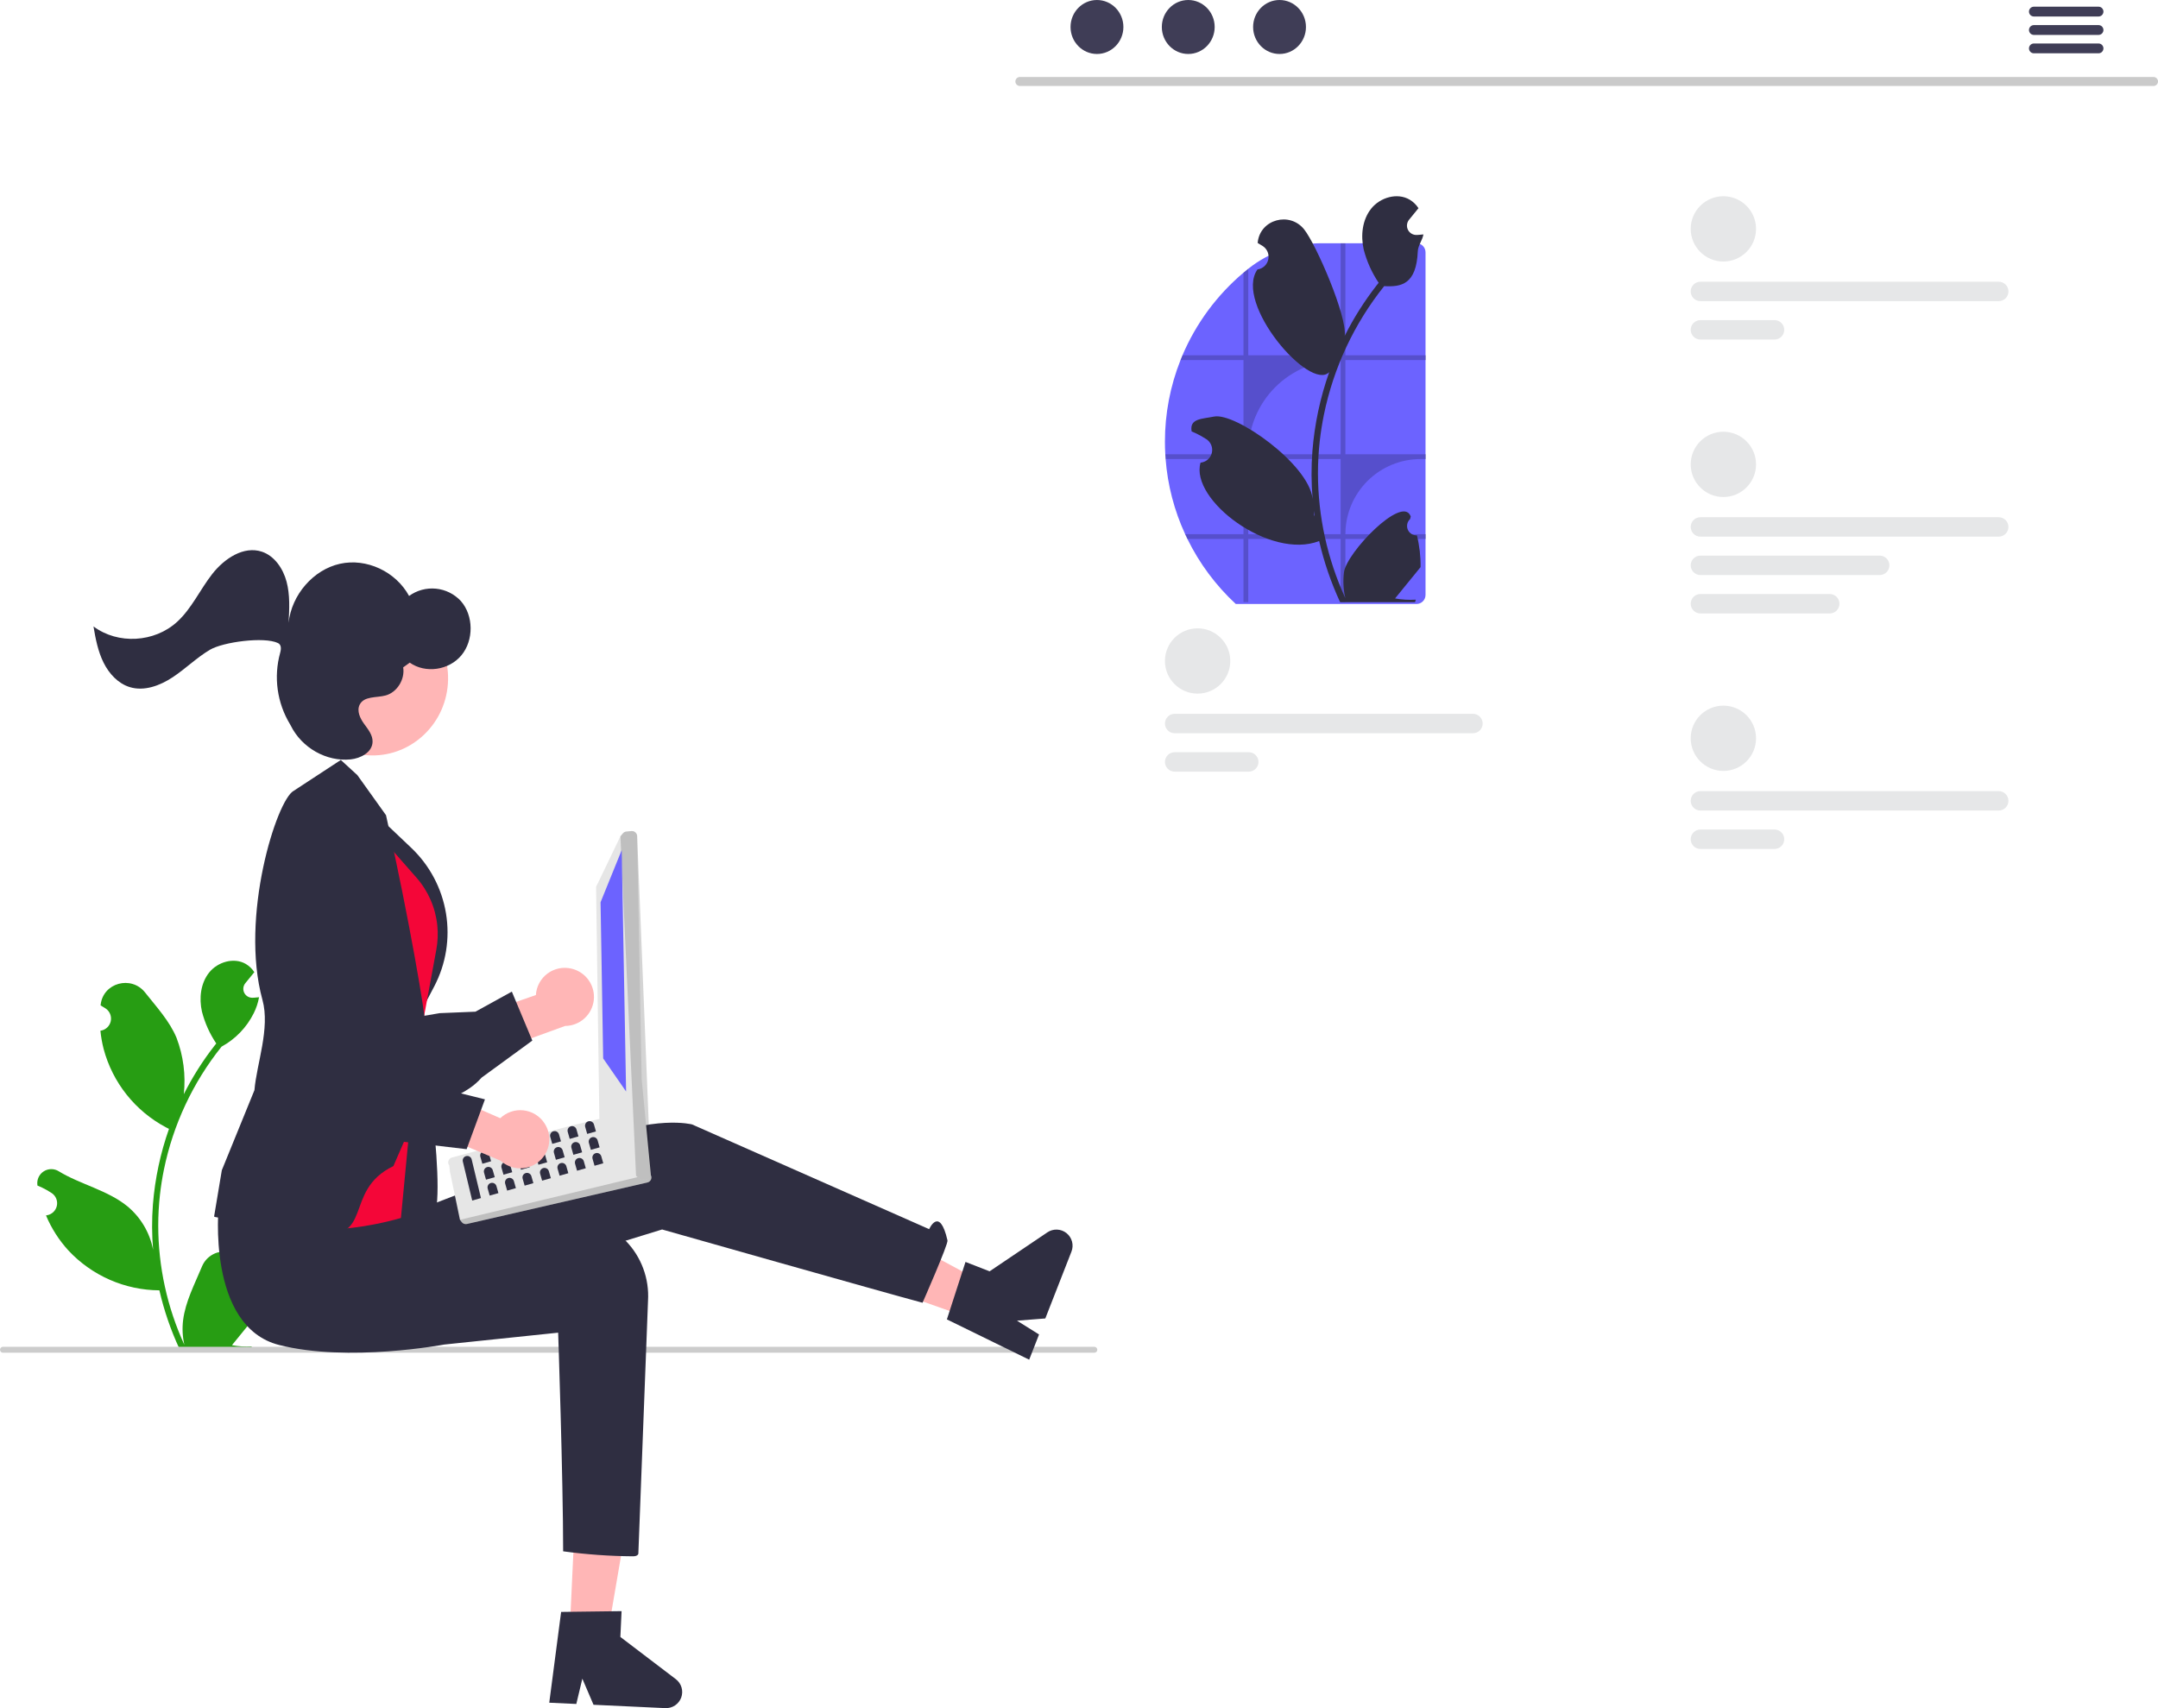 <svg width="648" height="513" viewBox="0 0 648 513" fill="none" xmlns="http://www.w3.org/2000/svg">
<g clip-path="url(#clip0_789_1102)">
<path d="M75.921 385.896C75.366 385.921 74.817 385.776 74.348 385.479C73.879 385.182 73.513 384.749 73.298 384.237C73.084 383.725 73.032 383.16 73.151 382.618C73.269 382.076 73.551 381.583 73.958 381.206C74.027 380.935 74.076 380.741 74.144 380.469C74.12 380.41 74.095 380.351 74.07 380.292C73.511 378.974 72.575 377.849 71.379 377.061C70.183 376.272 68.78 375.854 67.347 375.859C65.914 375.865 64.514 376.293 63.324 377.091C62.133 377.888 61.206 379.019 60.657 380.342C58.463 385.622 55.67 390.91 54.982 396.493C54.679 398.96 54.807 401.461 55.36 403.885C50.207 392.654 47.531 380.447 47.514 368.092C47.513 364.992 47.685 361.894 48.03 358.813C48.316 356.287 48.711 353.779 49.217 351.29C51.979 337.78 57.909 325.117 66.519 314.342C70.687 312.07 74.057 308.576 76.176 304.331C76.943 302.805 77.486 301.176 77.787 299.495C77.316 299.556 76.839 299.595 76.368 299.626C76.222 299.633 76.068 299.641 75.921 299.649L75.866 299.651C75.35 299.674 74.837 299.548 74.391 299.287C73.945 299.026 73.583 298.641 73.35 298.18C73.118 297.718 73.023 297.2 73.079 296.686C73.134 296.172 73.337 295.685 73.663 295.284C73.866 295.034 74.069 294.785 74.272 294.535C74.581 294.15 74.896 293.773 75.205 293.388C75.24 293.351 75.274 293.313 75.305 293.272C75.659 292.833 76.014 292.402 76.368 291.963C75.721 290.96 74.851 290.119 73.825 289.507C70.272 287.428 65.371 288.868 62.804 292.079C60.23 295.29 59.745 299.795 60.639 303.807C61.518 307.221 62.972 310.46 64.939 313.387C64.746 313.633 64.546 313.872 64.353 314.118C60.831 318.644 57.762 323.503 55.188 328.627C55.814 322.887 55.067 317.08 53.009 311.685C50.923 306.657 47.013 302.422 43.57 298.075C39.434 292.854 30.954 295.133 30.225 301.751C30.218 301.815 30.211 301.879 30.204 301.943C30.716 302.232 31.216 302.538 31.706 302.861C32.322 303.272 32.798 303.859 33.074 304.545C33.35 305.231 33.412 305.985 33.252 306.707C33.092 307.429 32.717 308.086 32.177 308.591C31.637 309.097 30.957 309.428 30.225 309.54L30.15 309.552C30.333 311.393 30.655 313.219 31.114 315.012C32.444 320.017 34.795 324.693 38.019 328.748C41.243 332.803 45.27 336.149 49.849 338.576C50.15 338.73 50.443 338.884 50.743 339.03C48.158 346.351 46.536 353.977 45.919 361.716C45.569 366.282 45.59 370.869 45.98 375.431L45.957 375.269C44.971 370.196 42.262 365.618 38.289 362.309C32.388 357.465 24.05 355.682 17.684 351.788C17.007 351.354 16.221 351.123 15.417 351.121C14.613 351.119 13.825 351.347 13.146 351.777C12.467 352.208 11.926 352.824 11.586 353.552C11.246 354.28 11.122 355.09 11.227 355.886C11.236 355.943 11.244 356 11.253 356.056C12.202 356.442 13.126 356.887 14.02 357.388C14.531 357.677 15.032 357.983 15.522 358.306C16.137 358.717 16.614 359.304 16.89 359.99C17.166 360.676 17.227 361.43 17.067 362.152C16.907 362.874 16.533 363.531 15.993 364.036C15.453 364.542 14.772 364.873 14.041 364.985L13.966 364.997C13.912 365.004 13.866 365.012 13.812 365.02C15.434 368.889 17.709 372.449 20.54 375.547C24.037 379.296 28.263 382.292 32.96 384.351C37.656 386.41 42.724 387.489 47.853 387.521H47.861C49.253 393.566 51.27 399.45 53.88 405.079H75.382C75.459 404.84 75.528 404.594 75.598 404.355C73.608 404.48 71.609 404.361 69.648 404.001C71.243 402.045 72.839 400.073 74.434 398.117C74.47 398.081 74.503 398.042 74.534 398.002C75.343 397.001 76.16 396.007 76.97 395.006L76.97 395.005C77.013 391.936 76.661 388.875 75.921 385.896L75.921 385.896Z" fill="#279D13"/>
<path d="M329.497 405.369C329.497 405.486 329.475 405.602 329.43 405.711C329.385 405.819 329.319 405.917 329.237 406C329.154 406.083 329.055 406.148 328.947 406.193C328.839 406.238 328.722 406.261 328.605 406.26H0.892C0.655 406.26 0.428 406.166 0.261 405.999C0.094 405.832 0 405.605 0 405.369C0 405.133 0.094 404.906 0.261 404.739C0.428 404.572 0.655 404.478 0.892 404.478H328.605C328.722 404.478 328.839 404.501 328.947 404.545C329.055 404.59 329.154 404.655 329.237 404.738C329.319 404.821 329.385 404.919 329.43 405.028C329.475 405.136 329.497 405.252 329.497 405.369Z" fill="#CCCCCC"/>
<path d="M171.604 290.904C170.369 290.609 169.085 290.588 167.842 290.842C166.599 291.097 165.427 291.62 164.408 292.376C163.389 293.132 162.548 294.102 161.945 295.218C161.342 296.334 160.991 297.568 160.917 298.834L142.183 305.349L143.368 317.69L169.696 308.119C171.832 308.102 173.889 307.303 175.475 305.872C177.061 304.442 178.067 302.48 178.302 300.358C178.537 298.236 177.985 296.102 176.751 294.359C175.516 292.617 173.685 291.388 171.604 290.904V290.904Z" fill="#FFB6B6"/>
<path d="M141.071 326.775C133.621 331.963 120.498 334.617 102.636 334.495C101.648 334.498 100.669 334.295 99.763 333.9C98.856 333.505 98.041 332.927 97.371 332.201C92.591 327.228 92.778 315.877 92.808 314.78L87.569 295.054C87.457 294.753 84.558 286.659 87.507 281.007C88.135 279.826 89.011 278.795 90.075 277.985C91.139 277.175 92.366 276.604 93.672 276.313C104.75 273.375 115.164 303.006 116.488 306.921L132.034 304.276L142.771 303.834L153.694 297.81L159.844 312.517L144.624 323.63C143.574 324.821 142.381 325.877 141.071 326.775Z" fill="#2F2E41"/>
<path d="M171.068 489.879L182.52 490.414L190.034 446.532L173.132 445.743L171.068 489.879Z" fill="#FFB6B6"/>
<path d="M168.493 484.101L186.646 483.868L186.283 491.618L202.939 504.299C203.761 504.925 204.362 505.798 204.653 506.789C204.944 507.781 204.911 508.839 204.557 509.811C204.204 510.782 203.549 511.614 202.688 512.187C201.827 512.76 200.806 513.043 199.773 512.995L178.22 511.988L174.864 504.148L173.055 511.746L164.929 511.366L168.493 484.101Z" fill="#2F2E41"/>
<path d="M290.634 395.66L294.806 384.99L255.603 363.833L235.799 376.271L290.634 395.66Z" fill="#FFB6B6"/>
<path d="M284.331 396.249L289.919 378.99L297.151 381.813L314.505 370.105C315.362 369.527 316.382 369.237 317.416 369.279C318.449 369.321 319.442 369.691 320.25 370.337C321.057 370.982 321.637 371.869 321.905 372.867C322.172 373.865 322.114 374.923 321.737 375.885L313.885 395.965L305.378 396.633L312.003 400.778L309.042 408.349L284.331 396.249Z" fill="#2F2E41"/>
<path d="M65.421 363.904C65.421 363.904 70.177 394.243 92.66 396.49C115.142 398.736 135.867 388.615 135.867 388.615L198.818 369.243C198.818 369.243 265.776 388.253 277.017 391.248C277.017 391.248 284.771 373.662 284.511 372.527C282.12 362.076 279.006 369.146 279.006 369.146L207.811 337.696C207.811 337.696 196.569 334.7 177.085 342.937C157.6 351.174 105.4 371.03 105.4 371.03L65.421 363.904Z" fill="#2F2E41"/>
<path d="M65.681 362.044C65.681 362.044 61.931 398.389 83.832 403.941C104.65 409.22 133.367 403.805 133.367 403.805L167.602 400.234C167.602 400.234 169.1 444.186 169.1 465.902C176.056 466.846 183.065 467.347 190.084 467.399C191.583 467.399 191.682 466.615 191.682 466.615L194.585 390.652C194.789 387.349 194.298 384.04 193.145 380.938C191.992 377.836 190.202 375.01 187.89 372.641C185.577 370.272 182.795 368.413 179.72 367.184C176.646 365.954 173.347 365.382 170.038 365.503C168.422 365.564 166.727 365.679 164.952 365.846C143.892 367.864 117.746 363.574 117.746 363.574L65.681 362.044Z" fill="#2F2E41"/>
<path d="M126.427 309.318C126.427 309.318 135.318 363.042 129.31 367.33C123.301 371.619 115.062 371.636 115.062 371.636L113.146 341.973L126.427 309.318Z" fill="#2F2E41"/>
<path d="M111.599 243.339L123.486 254.626C129.012 259.872 132.674 266.776 133.919 274.29C135.163 281.804 133.921 289.518 130.381 296.263L124.698 307.091L111.599 243.339Z" fill="#2F2E41"/>
<path d="M108.94 245.237L125.048 263.569C128.583 267.593 130.774 272.618 131.315 277.945C131.561 280.364 131.462 282.805 131.022 285.196L124.951 318.17L120.388 365.788C120.388 365.788 85.163 376.453 81.558 359.985C77.952 343.517 108.94 245.237 108.94 245.237Z" fill="#F40638"/>
<path d="M93.82 370.263C70.665 366.407 64.992 365.642 64.639 365.507L64.285 365.372L66.606 351.456L76.407 327.393C77.043 319.521 81.171 308.856 78.81 300.29C71.945 275.386 83.098 240.195 88.199 237.499L102.34 228.236L107.304 232.783L115.911 244.822C122.992 276.341 127.883 305.718 127.645 307.514L123.274 338.37L118.124 350.206C102.5 357.739 113.006 373.458 93.82 370.263Z" fill="#2F2E41"/>
<path d="M135.743 347.626L172.101 337.907L175.302 337.148L177.584 336.607L180.244 335.978L180.266 335.973C180.652 335.885 181.058 335.953 181.395 336.161L194.895 352.334C195.017 352.409 195.125 352.506 195.212 352.619C195.249 352.648 195.281 352.682 195.308 352.72C195.458 352.923 195.555 353.161 195.591 353.411C195.627 353.66 195.601 353.915 195.515 354.153C195.429 354.39 195.286 354.603 195.099 354.772C194.911 354.942 194.685 355.062 194.44 355.124L140.202 367.595C139.921 367.659 139.628 367.642 139.356 367.546C139.085 367.45 138.845 367.279 138.667 367.053L138.116 366.341L135.115 351.899L134.901 350.024C134.765 349.851 134.669 349.649 134.62 349.434C134.533 349.046 134.601 348.639 134.812 348.301C135.022 347.963 135.356 347.721 135.743 347.626Z" fill="#E6E6E6"/>
<path opacity="0.17" d="M138.116 366.339L138.67 367.054C138.848 367.279 139.086 367.45 139.357 367.546C139.628 367.641 139.921 367.659 140.201 367.596L194.441 355.124C194.686 355.063 194.912 354.942 195.1 354.773C195.287 354.604 195.43 354.391 195.516 354.154C195.601 353.917 195.627 353.662 195.591 353.412C195.555 353.162 195.457 352.925 195.308 352.722C195.281 352.684 195.249 352.649 195.213 352.621L138.116 366.339Z" fill="black"/>
<path d="M179.974 335.873L178.993 266.783C178.951 266.367 179.077 265.952 179.342 265.628L186.292 251.175L187.014 250.299C187.283 249.978 187.666 249.776 188.082 249.734L189.595 249.594C190.012 249.553 190.428 249.679 190.751 249.944C191.075 250.21 191.28 250.593 191.321 251.009L192.683 324.112L192.684 324.117L193.359 331.156L194.159 339.514L194.162 339.524L195.41 352.529C195.433 352.751 195.408 352.976 195.336 353.188C195.264 353.399 195.147 353.593 194.992 353.755C194.842 353.919 194.658 354.049 194.454 354.137C194.249 354.224 194.028 354.267 193.805 354.263L192.821 354.243C192.443 354.233 192.081 354.091 191.799 353.84L191.248 353.346L190.993 353.114L180.496 336.899C180.198 336.636 180.011 336.269 179.974 335.873Z" fill="#E6E6E6"/>
<path opacity="0.17" d="M186.295 251.175L190.992 353.116L191.249 353.345L191.797 353.838C192.08 354.089 192.442 354.232 192.82 354.241L193.805 354.261C194.028 354.265 194.25 354.222 194.455 354.134C194.66 354.047 194.844 353.917 194.996 353.753C195.147 353.59 195.262 353.396 195.334 353.185C195.405 352.974 195.431 352.75 195.41 352.528L191.319 251.011C191.279 250.595 191.075 250.211 190.752 249.945C190.429 249.678 190.013 249.551 189.596 249.591L188.08 249.736C187.874 249.755 187.674 249.814 187.492 249.911C187.309 250.008 187.148 250.141 187.017 250.3L186.295 251.175Z" fill="black"/>
<path d="M186.69 255.294L180.334 270.971L181.12 317.867L188.002 327.811L186.69 255.294Z" fill="#6C63FF"/>
<path d="M139.933 347.213C139.585 347.312 139.291 347.545 139.115 347.861C138.939 348.176 138.896 348.549 138.995 348.897L141.795 360.557L144.419 359.81L141.619 348.15C141.519 347.803 141.286 347.509 140.97 347.333C140.654 347.157 140.281 347.114 139.933 347.213Z" fill="#2F2E41"/>
<path d="M145.18 345.719C144.833 345.819 144.538 346.052 144.362 346.367C144.187 346.683 144.143 347.056 144.242 347.403L144.84 349.501L147.464 348.754L146.866 346.657C146.767 346.309 146.533 346.015 146.217 345.84C145.901 345.664 145.528 345.621 145.18 345.719Z" fill="#2F2E41"/>
<path d="M150.428 344.227C150.08 344.326 149.786 344.559 149.61 344.875C149.434 345.191 149.391 345.563 149.49 345.911L150.087 348.008L152.711 347.262L152.113 345.164C152.014 344.817 151.781 344.523 151.465 344.347C151.149 344.171 150.776 344.128 150.428 344.227Z" fill="#2F2E41"/>
<path d="M155.675 342.734C155.327 342.833 155.033 343.066 154.857 343.382C154.681 343.697 154.638 344.07 154.737 344.418L155.335 346.515L157.958 345.768L157.361 343.671C157.261 343.324 157.028 343.03 156.712 342.854C156.396 342.678 156.023 342.635 155.675 342.734Z" fill="#2F2E41"/>
<path d="M160.922 341.241C160.575 341.34 160.28 341.573 160.104 341.889C159.928 342.205 159.885 342.577 159.984 342.925L160.582 345.022L163.205 344.276L162.608 342.178C162.509 341.831 162.275 341.537 161.959 341.361C161.643 341.185 161.27 341.142 160.922 341.241Z" fill="#2F2E41"/>
<path d="M166.17 339.748C165.822 339.847 165.528 340.08 165.352 340.396C165.176 340.712 165.133 341.084 165.231 341.432L165.829 343.529L168.453 342.783L167.855 340.685C167.756 340.338 167.523 340.044 167.207 339.868C166.891 339.692 166.518 339.649 166.17 339.748Z" fill="#2F2E41"/>
<path d="M171.417 338.255C171.069 338.354 170.775 338.587 170.599 338.903C170.423 339.219 170.38 339.592 170.479 339.939L171.076 342.036L173.7 341.29L173.102 339.193C173.003 338.845 172.77 338.551 172.454 338.375C172.138 338.199 171.765 338.156 171.417 338.255Z" fill="#2F2E41"/>
<path d="M176.664 336.762C176.317 336.861 176.022 337.094 175.846 337.41C175.67 337.726 175.627 338.098 175.726 338.446L176.324 340.543L178.947 339.797L178.35 337.699C178.251 337.352 178.017 337.058 177.701 336.882C177.385 336.706 177.012 336.663 176.664 336.762Z" fill="#2F2E41"/>
<path d="M146.282 350.501C145.934 350.6 145.64 350.833 145.464 351.149C145.288 351.465 145.245 351.838 145.344 352.185L145.941 354.282L148.565 353.536L147.967 351.439C147.868 351.091 147.635 350.797 147.319 350.621C147.003 350.446 146.63 350.402 146.282 350.501Z" fill="#2F2E41"/>
<path d="M151.529 349.008C151.181 349.107 150.887 349.34 150.711 349.656C150.535 349.972 150.492 350.344 150.591 350.692L151.188 352.789L153.812 352.043L153.214 349.946C153.115 349.598 152.882 349.304 152.566 349.128C152.25 348.952 151.877 348.909 151.529 349.008Z" fill="#2F2E41"/>
<path d="M156.776 347.515C156.429 347.614 156.134 347.847 155.958 348.163C155.782 348.479 155.739 348.851 155.838 349.199L156.436 351.296L159.059 350.55L158.462 348.452C158.363 348.105 158.129 347.811 157.813 347.635C157.497 347.459 157.124 347.416 156.776 347.515Z" fill="#2F2E41"/>
<path d="M162.024 346.022C161.676 346.121 161.381 346.354 161.206 346.67C161.03 346.986 160.986 347.359 161.085 347.706L161.683 349.803L164.307 349.057L163.709 346.96C163.61 346.612 163.376 346.318 163.06 346.142C162.744 345.967 162.371 345.923 162.024 346.022Z" fill="#2F2E41"/>
<path d="M167.271 344.529C166.923 344.628 166.629 344.861 166.453 345.177C166.277 345.493 166.234 345.865 166.333 346.213L166.93 348.31L169.554 347.564L168.956 345.467C168.857 345.119 168.624 344.825 168.308 344.649C167.992 344.473 167.619 344.43 167.271 344.529Z" fill="#2F2E41"/>
<path d="M172.518 343.036C172.171 343.135 171.876 343.369 171.7 343.684C171.524 344 171.481 344.373 171.58 344.72L172.178 346.818L174.801 346.071L174.204 343.974C174.105 343.626 173.871 343.332 173.555 343.157C173.239 342.981 172.866 342.938 172.518 343.036Z" fill="#2F2E41"/>
<path d="M177.766 341.543C177.418 341.642 177.124 341.875 176.948 342.191C176.772 342.507 176.728 342.88 176.827 343.227L177.425 345.324L180.049 344.578L179.451 342.481C179.352 342.133 179.119 341.839 178.803 341.663C178.487 341.488 178.114 341.444 177.766 341.543Z" fill="#2F2E41"/>
<path d="M147.383 355.282C147.035 355.382 146.741 355.615 146.565 355.93C146.389 356.246 146.346 356.619 146.445 356.966L147.042 359.064L149.666 358.317L149.068 356.22C148.969 355.872 148.736 355.578 148.42 355.403C148.104 355.227 147.731 355.184 147.383 355.282Z" fill="#2F2E41"/>
<path d="M152.63 353.789C152.282 353.888 151.988 354.121 151.812 354.437C151.636 354.753 151.593 355.126 151.692 355.473L152.29 357.571L154.913 356.824L154.316 354.727C154.216 354.379 153.983 354.085 153.667 353.909C153.351 353.734 152.978 353.69 152.63 353.789Z" fill="#2F2E41"/>
<path d="M157.878 352.297C157.53 352.396 157.235 352.629 157.059 352.945C156.884 353.26 156.84 353.633 156.939 353.981L157.537 356.078L160.161 355.331L159.563 353.234C159.464 352.887 159.23 352.593 158.914 352.417C158.598 352.241 158.225 352.198 157.878 352.297Z" fill="#2F2E41"/>
<path d="M163.125 350.803C162.777 350.903 162.483 351.136 162.307 351.451C162.131 351.767 162.088 352.14 162.187 352.487L162.784 354.585L165.408 353.838L164.81 351.741C164.711 351.393 164.478 351.099 164.162 350.924C163.846 350.748 163.473 350.705 163.125 350.803Z" fill="#2F2E41"/>
<path d="M168.372 349.311C168.024 349.41 167.73 349.643 167.554 349.959C167.378 350.275 167.335 350.647 167.434 350.995L168.032 353.092L170.655 352.346L170.058 350.248C169.958 349.901 169.725 349.607 169.409 349.431C169.093 349.255 168.72 349.212 168.372 349.311Z" fill="#2F2E41"/>
<path d="M173.619 347.818C173.272 347.917 172.977 348.15 172.801 348.466C172.626 348.781 172.582 349.154 172.681 349.502L173.279 351.599L175.902 350.852L175.305 348.755C175.206 348.408 174.972 348.114 174.656 347.938C174.34 347.762 173.967 347.719 173.619 347.818Z" fill="#2F2E41"/>
<path d="M178.867 346.325C178.519 346.424 178.225 346.657 178.049 346.973C177.873 347.289 177.83 347.661 177.928 348.009L178.526 350.106L181.15 349.36L180.552 347.262C180.453 346.915 180.22 346.621 179.904 346.445C179.588 346.269 179.215 346.226 178.867 346.325Z" fill="#2F2E41"/>
<path d="M163.45 337.276C162.746 336.221 161.82 335.333 160.735 334.674C159.651 334.016 158.435 333.603 157.173 333.465C155.912 333.326 154.636 333.466 153.434 333.874C152.232 334.282 151.135 334.948 150.219 335.826L132.051 327.867L124.519 337.719L150.332 348.598C151.91 350.038 153.961 350.85 156.098 350.879C158.234 350.909 160.307 350.154 161.924 348.759C163.541 347.363 164.589 345.424 164.871 343.307C165.152 341.191 164.647 339.045 163.45 337.276Z" fill="#FFB6B6"/>
<path d="M116.65 342.817C107.658 341.556 96.231 334.582 83.222 322.352C82.495 321.682 81.916 320.869 81.52 319.963C81.125 319.057 80.921 318.08 80.924 317.091C80.806 310.198 88.671 302.004 89.439 301.221L99.028 283.202C99.151 282.904 102.536 275.001 108.546 272.863C109.81 272.424 111.153 272.264 112.485 272.393C113.817 272.522 115.105 272.938 116.26 273.612C126.38 278.989 113.842 307.786 112.146 311.555L125.343 320.183L133.513 327.157L145.621 330.165L140.117 345.126L121.395 342.927C119.815 343.086 118.221 343.049 116.65 342.817Z" fill="#2F2E41"/>
<path d="M134.381 206.517C135.897 193.878 127.094 182.43 114.72 180.949C102.346 179.467 91.086 188.513 89.57 201.153C88.055 213.792 96.857 225.24 109.232 226.721C121.606 228.203 132.866 219.157 134.381 206.517Z" fill="#FFB6B6"/>
<path d="M53.212 186.732C57.552 182.75 60.069 177.079 63.718 172.404C67.367 167.73 73.206 163.854 78.662 165.696C82.423 166.967 84.997 170.726 86.052 174.699C87.107 178.673 86.888 182.889 86.661 187.019C87.578 178.587 94.109 171.088 102.079 169.317C110.049 167.545 118.843 171.638 122.838 178.979C125.168 177.287 128.038 176.509 130.904 176.792C133.77 177.074 136.433 178.397 138.388 180.51C142.226 184.864 142.301 192.285 138.553 196.803C134.804 201.321 127.739 202.325 123.04 199.008L121.068 200.428C121.649 204.042 119.216 207.937 115.799 208.862C113.028 209.612 109.318 208.988 107.997 211.641C107.074 213.494 108.117 215.716 109.313 217.368C110.509 219.021 111.956 220.753 111.874 222.831C111.751 225.968 108.277 227.76 105.277 228.065C98.045 228.803 90.621 224.608 87.307 217.912C87.243 217.783 87.172 217.653 87.094 217.522C85.166 214.339 83.907 210.797 83.395 207.112C82.883 203.426 83.128 199.675 84.116 196.088C84.516 194.68 84.414 193.585 83.465 193.126C79.36 191.145 66.996 192.792 63.032 195.145C59.068 197.497 55.719 200.838 51.867 203.386C48.015 205.934 43.285 207.69 38.942 206.35C35.464 205.277 32.749 202.336 31.087 198.981C29.426 195.627 28.69 191.86 28.073 188.131C35.391 193.61 46.38 192.999 53.212 186.732Z" fill="#2F2E41"/>
<path d="M646.676 25.822H306.22C305.866 25.815 305.529 25.669 305.281 25.416C305.033 25.163 304.895 24.823 304.895 24.47C304.895 24.116 305.033 23.776 305.281 23.523C305.529 23.27 305.866 23.124 306.22 23.117H646.676C647.03 23.124 647.367 23.27 647.614 23.523C647.862 23.776 648.001 24.116 648.001 24.47C648.001 24.823 647.862 25.163 647.614 25.416C647.367 25.669 647.03 25.815 646.676 25.822Z" fill="#CACACA"/>
<path d="M329.395 16.21C333.777 16.21 337.33 12.581 337.33 8.105C337.33 3.629 333.777 0 329.395 0C325.013 0 321.461 3.629 321.461 8.105C321.461 12.581 325.013 16.21 329.395 16.21Z" fill="#3F3D56"/>
<path d="M356.805 16.21C361.187 16.21 364.74 12.581 364.74 8.105C364.74 3.629 361.187 0 356.805 0C352.423 0 348.871 3.629 348.871 8.105C348.871 12.581 352.423 16.21 356.805 16.21Z" fill="#3F3D56"/>
<path d="M384.215 16.21C388.597 16.21 392.15 12.581 392.15 8.105C392.15 3.629 388.597 0 384.215 0C379.833 0 376.281 3.629 376.281 8.105C376.281 12.581 379.833 16.21 384.215 16.21Z" fill="#3F3D56"/>
<path d="M630.173 2.009H610.702C610.316 2.016 609.949 2.175 609.678 2.45C609.408 2.726 609.257 3.096 609.257 3.482C609.257 3.868 609.408 4.238 609.678 4.513C609.949 4.789 610.316 4.947 610.702 4.955H630.173C630.559 4.947 630.926 4.789 631.196 4.513C631.467 4.238 631.618 3.868 631.618 3.482C631.618 3.096 631.467 2.726 631.196 2.45C630.926 2.175 630.559 2.016 630.173 2.009Z" fill="#3F3D56"/>
<path d="M630.173 7.539H610.702C610.316 7.546 609.949 7.705 609.678 7.98C609.408 8.256 609.257 8.626 609.257 9.012C609.257 9.397 609.408 9.768 609.678 10.043C609.949 10.319 610.316 10.477 610.702 10.485H630.173C630.559 10.477 630.926 10.319 631.196 10.043C631.467 9.768 631.618 9.397 631.618 9.012C631.618 8.626 631.467 8.256 631.196 7.98C630.926 7.705 630.559 7.546 630.173 7.539Z" fill="#3F3D56"/>
<path d="M630.172 13.06H610.702C610.316 13.068 609.948 13.227 609.678 13.502C609.408 13.778 609.256 14.148 609.256 14.534C609.256 14.919 609.408 15.29 609.678 15.565C609.948 15.841 610.316 15.999 610.702 16.007H630.172C630.558 15.999 630.926 15.841 631.196 15.565C631.466 15.29 631.618 14.919 631.618 14.534C631.618 14.148 631.466 13.778 631.196 13.502C630.926 13.227 630.558 13.068 630.172 13.06Z" fill="#3F3D56"/>
<path d="M49.799 336.749L49.81 336.733L49.799 336.764V336.749Z" fill="#2F2E41"/>
<path d="M517.491 78.54C522.909 78.54 527.301 74.151 527.301 68.738C527.301 63.325 522.909 58.937 517.491 58.937C512.073 58.937 507.682 63.325 507.682 68.738C507.682 74.151 512.073 78.54 517.491 78.54Z" fill="#E6E7E8"/>
<path d="M600.169 90.442H510.603C510.219 90.442 509.838 90.368 509.483 90.221C509.128 90.075 508.806 89.86 508.534 89.589C508.262 89.318 508.047 88.996 507.9 88.641C507.753 88.287 507.677 87.907 507.677 87.523C507.677 87.139 507.753 86.76 507.9 86.405C508.047 86.051 508.262 85.729 508.534 85.458C508.806 85.187 509.128 84.972 509.483 84.825C509.838 84.679 510.219 84.604 510.603 84.605H600.169C600.553 84.604 600.933 84.679 601.288 84.825C601.643 84.972 601.966 85.187 602.237 85.458C602.509 85.729 602.725 86.051 602.872 86.405C603.019 86.76 603.094 87.139 603.094 87.523C603.094 87.907 603.019 88.287 602.872 88.641C602.725 88.996 602.509 89.318 602.237 89.589C601.966 89.86 601.643 90.075 601.288 90.221C600.933 90.368 600.553 90.442 600.169 90.442Z" fill="#E6E7E8"/>
<path d="M532.848 101.975H510.603C509.828 101.975 509.085 101.668 508.537 101.12C507.989 100.573 507.682 99.831 507.682 99.056C507.682 98.282 507.989 97.54 508.537 96.993C509.085 96.445 509.828 96.138 510.603 96.138H532.848C533.623 96.138 534.366 96.445 534.914 96.993C535.462 97.54 535.77 98.282 535.77 99.056C535.77 99.831 535.462 100.573 534.914 101.12C534.366 101.668 533.623 101.975 532.848 101.975Z" fill="#E6E7E8"/>
<path d="M517.491 231.527C522.909 231.527 527.301 227.139 527.301 221.725C527.301 216.312 522.909 211.924 517.491 211.924C512.073 211.924 507.682 216.312 507.682 221.725C507.682 227.139 512.073 231.527 517.491 231.527Z" fill="#E6E7E8"/>
<path d="M600.169 243.429H510.603C509.828 243.429 509.085 243.122 508.537 242.574C507.989 242.027 507.682 241.285 507.682 240.51C507.682 239.736 507.989 238.994 508.537 238.447C509.085 237.899 509.828 237.592 510.603 237.592H600.169C600.943 237.592 601.686 237.899 602.234 238.447C602.782 238.994 603.09 239.736 603.09 240.51C603.09 241.285 602.782 242.027 602.234 242.574C601.686 243.122 600.943 243.429 600.169 243.429Z" fill="#E6E7E8"/>
<path d="M532.848 254.963H510.603C509.828 254.963 509.085 254.655 508.537 254.108C507.989 253.56 507.682 252.818 507.682 252.044C507.682 251.27 507.989 250.527 508.537 249.98C509.085 249.433 509.828 249.125 510.603 249.125H532.848C533.623 249.125 534.366 249.433 534.914 249.98C535.462 250.527 535.77 251.27 535.77 252.044C535.77 252.818 535.462 253.56 534.914 254.108C534.366 254.655 533.623 254.963 532.848 254.963Z" fill="#E6E7E8"/>
<path d="M359.615 208.311C365.033 208.311 369.425 203.922 369.425 198.509C369.425 193.096 365.033 188.708 359.615 188.708C354.197 188.708 349.806 193.096 349.806 198.509C349.806 203.922 354.197 208.311 359.615 208.311Z" fill="#E6E7E8"/>
<path d="M442.293 220.213H352.727C351.952 220.213 351.209 219.906 350.661 219.359C350.114 218.811 349.806 218.069 349.806 217.295C349.806 216.521 350.114 215.778 350.661 215.231C351.209 214.683 351.952 214.376 352.727 214.376H442.293C443.068 214.376 443.811 214.683 444.358 215.231C444.906 215.778 445.214 216.521 445.214 217.295C445.214 218.069 444.906 218.811 444.358 219.359C443.811 219.906 443.068 220.213 442.293 220.213Z" fill="#E6E7E8"/>
<path d="M374.972 231.747H352.727C351.952 231.747 351.209 231.439 350.661 230.892C350.113 230.345 349.806 229.602 349.806 228.828C349.806 228.054 350.113 227.311 350.661 226.764C351.209 226.217 351.952 225.909 352.727 225.909H374.972C375.747 225.909 376.49 226.217 377.038 226.764C377.586 227.311 377.894 228.054 377.894 228.828C377.894 229.602 377.586 230.345 377.038 230.892C376.49 231.439 375.747 231.747 374.972 231.747Z" fill="#E6E7E8"/>
<path d="M517.491 149.267C522.909 149.267 527.301 144.878 527.301 139.465C527.301 134.052 522.909 129.664 517.491 129.664C512.073 129.664 507.682 134.052 507.682 139.465C507.682 144.878 512.073 149.267 517.491 149.267Z" fill="#E6E7E8"/>
<path d="M600.169 161.169H510.603C509.828 161.169 509.085 160.861 508.537 160.314C507.989 159.767 507.682 159.024 507.682 158.25C507.682 157.476 507.989 156.734 508.537 156.186C509.085 155.639 509.828 155.332 510.603 155.332H600.169C600.943 155.332 601.686 155.639 602.234 156.186C602.782 156.734 603.09 157.476 603.09 158.25C603.09 159.024 602.782 159.767 602.234 160.314C601.686 160.861 600.943 161.169 600.169 161.169Z" fill="#E6E7E8"/>
<path d="M564.423 172.702H510.603C509.828 172.702 509.085 172.395 508.537 171.848C507.989 171.3 507.682 170.558 507.682 169.784C507.682 169.009 507.989 168.267 508.537 167.72C509.085 167.172 509.828 166.865 510.603 166.865H564.423C565.198 166.865 565.941 167.172 566.489 167.72C567.037 168.267 567.345 169.009 567.345 169.784C567.345 170.558 567.037 171.3 566.489 171.848C565.941 172.395 565.198 172.702 564.423 172.702Z" fill="#E6E7E8"/>
<path d="M549.428 184.236H510.603C509.828 184.236 509.085 183.928 508.537 183.381C507.989 182.833 507.682 182.091 507.682 181.317C507.682 180.543 507.989 179.8 508.537 179.253C509.085 178.705 509.828 178.398 510.603 178.398H549.428C550.202 178.398 550.945 178.705 551.493 179.253C552.041 179.8 552.349 180.543 552.349 181.317C552.349 182.091 552.041 182.833 551.493 183.381C550.945 183.928 550.202 184.236 549.428 184.236Z" fill="#E6E7E8"/>
<path d="M428.055 75.772V178.68C428.054 179.398 427.768 180.087 427.26 180.595C426.752 181.103 426.064 181.389 425.345 181.391H371.079C365.075 175.828 360.15 169.206 356.55 161.858C356.313 161.385 356.087 160.908 355.873 160.423C352.592 153.312 350.607 145.673 350.009 137.865C349.968 137.384 349.935 136.907 349.913 136.422C349.839 135.183 349.806 133.926 349.806 132.665C349.795 124.27 351.381 115.949 354.481 108.146C354.666 107.661 354.862 107.181 355.066 106.704C359.147 97.116 365.421 88.618 373.385 81.893C373.859 81.49 374.338 81.097 374.821 80.717L374.933 80.628C381.164 75.698 388.886 73.027 396.835 73.053H425.345C426.065 73.055 426.754 73.343 427.262 73.852C427.77 74.362 428.055 75.052 428.055 75.772Z" fill="#6C63FF"/>
<path opacity="0.2" d="M428.199 108.146V106.704H403.998V73.053H402.558V106.704H374.821V80.717C374.336 81.098 373.858 81.49 373.385 81.893V106.704H355.066C354.862 107.181 354.666 107.662 354.481 108.146H373.385V136.423H349.913C349.935 136.907 349.968 137.384 350.009 137.865H373.385V160.423H355.873C356.087 160.908 356.313 161.385 356.55 161.859H373.385V180.822H374.821V161.859H402.558V180.822H403.998V161.859H428.199V160.423H403.998C403.997 157.461 404.581 154.527 405.715 151.79C406.849 149.053 408.512 146.566 410.609 144.471C412.705 142.376 415.194 140.715 417.934 139.581C420.673 138.448 423.609 137.865 426.574 137.865H428.199V136.423H403.998V108.146H428.199ZM402.558 160.423H374.821V137.865H402.558V160.423ZM402.558 136.423H374.821V135.857C374.822 132.218 375.539 128.614 376.933 125.252C378.327 121.89 380.37 118.835 382.946 116.262C385.521 113.689 388.579 111.648 391.944 110.255C395.309 108.863 398.916 108.146 402.558 108.146V136.423Z" fill="black"/>
<path d="M425.469 160.787C424.889 160.813 424.315 160.661 423.824 160.351C423.333 160.04 422.95 159.587 422.726 159.051C422.502 158.516 422.448 157.925 422.572 157.357C422.695 156.79 422.99 156.275 423.417 155.881C423.488 155.597 423.539 155.394 423.611 155.11C423.585 155.048 423.559 154.987 423.534 154.925C420.926 148.711 404.285 166.032 403.565 171.872C403.248 174.453 403.382 177.07 403.96 179.605C398.57 167.857 395.771 155.087 395.753 142.162C395.752 138.919 395.932 135.678 396.293 132.455C396.591 129.813 397.005 127.189 397.535 124.585C400.424 110.452 406.627 97.206 415.634 85.933C420.786 86.221 425.3 85.436 425.736 75.461C425.814 73.686 427.131 72.15 427.421 70.402C426.93 70.466 426.43 70.507 425.938 70.539C425.785 70.547 425.623 70.555 425.47 70.563L425.412 70.566C424.872 70.59 424.336 70.457 423.869 70.184C423.402 69.911 423.024 69.509 422.781 69.026C422.537 68.544 422.438 68.001 422.496 67.463C422.554 66.926 422.767 66.417 423.107 65.997C423.32 65.736 423.532 65.475 423.745 65.214C424.067 64.811 424.398 64.416 424.72 64.014C424.758 63.975 424.793 63.935 424.825 63.893C425.196 63.434 425.567 62.983 425.938 62.523C425.261 61.473 424.35 60.594 423.277 59.954C419.561 57.779 414.433 59.285 411.748 62.644C409.056 66.003 408.548 70.716 409.483 74.913C410.403 78.484 411.924 81.873 413.982 84.934C413.78 85.192 413.57 85.442 413.369 85.7C409.684 90.434 406.473 95.517 403.781 100.877C404.543 94.932 395.229 73.464 391.627 68.917C387.301 63.455 378.429 65.839 377.667 72.763C377.66 72.829 377.652 72.897 377.645 72.963C378.18 73.265 378.704 73.585 379.216 73.924C379.86 74.353 380.359 74.968 380.647 75.685C380.936 76.403 381.001 77.191 380.833 77.947C380.666 78.702 380.274 79.389 379.709 79.918C379.144 80.447 378.432 80.793 377.667 80.91L377.589 80.923C370.428 91.139 393.385 117.731 399.131 111.76C396.426 119.419 394.73 127.396 394.084 135.492C393.719 140.269 393.74 145.067 394.149 149.84L394.124 149.67C392.848 139.275 370.944 123.819 364.548 125.107C360.863 125.848 357.234 125.68 357.793 129.393C357.802 129.453 357.811 129.512 357.82 129.571C358.813 129.975 359.78 130.441 360.715 130.965C361.25 131.267 361.773 131.587 362.286 131.925C362.929 132.355 363.428 132.969 363.717 133.687C364.005 134.405 364.07 135.193 363.903 135.948C363.735 136.703 363.343 137.39 362.778 137.919C362.213 138.448 361.502 138.794 360.737 138.912L360.658 138.924C360.602 138.932 360.553 138.94 360.497 138.948C357.237 150.155 381.411 168.242 396.108 162.487H396.116C397.572 168.811 399.682 174.966 402.412 180.854H424.906C424.987 180.604 425.059 180.347 425.132 180.097C423.05 180.228 420.959 180.103 418.908 179.726C420.576 177.68 422.245 175.618 423.914 173.572C423.951 173.533 423.986 173.493 424.019 173.451C424.866 172.404 425.72 171.364 426.567 170.317L426.567 170.316C426.612 167.106 426.244 163.903 425.47 160.787L425.469 160.787ZM399.712 110.157L399.723 110.141L399.712 110.173V110.157ZM394.729 155.035L394.536 154.6C394.544 154.286 394.544 153.972 394.536 153.65C394.536 153.561 394.52 153.473 394.52 153.384C394.592 153.94 394.657 154.496 394.737 155.052L394.729 155.035Z" fill="#2F2E41"/>
</g>
<defs>
<clipPath id="clip0_789_1102">
<rect width="648" height="513" fill="white"/>
</clipPath>
</defs>
</svg>
